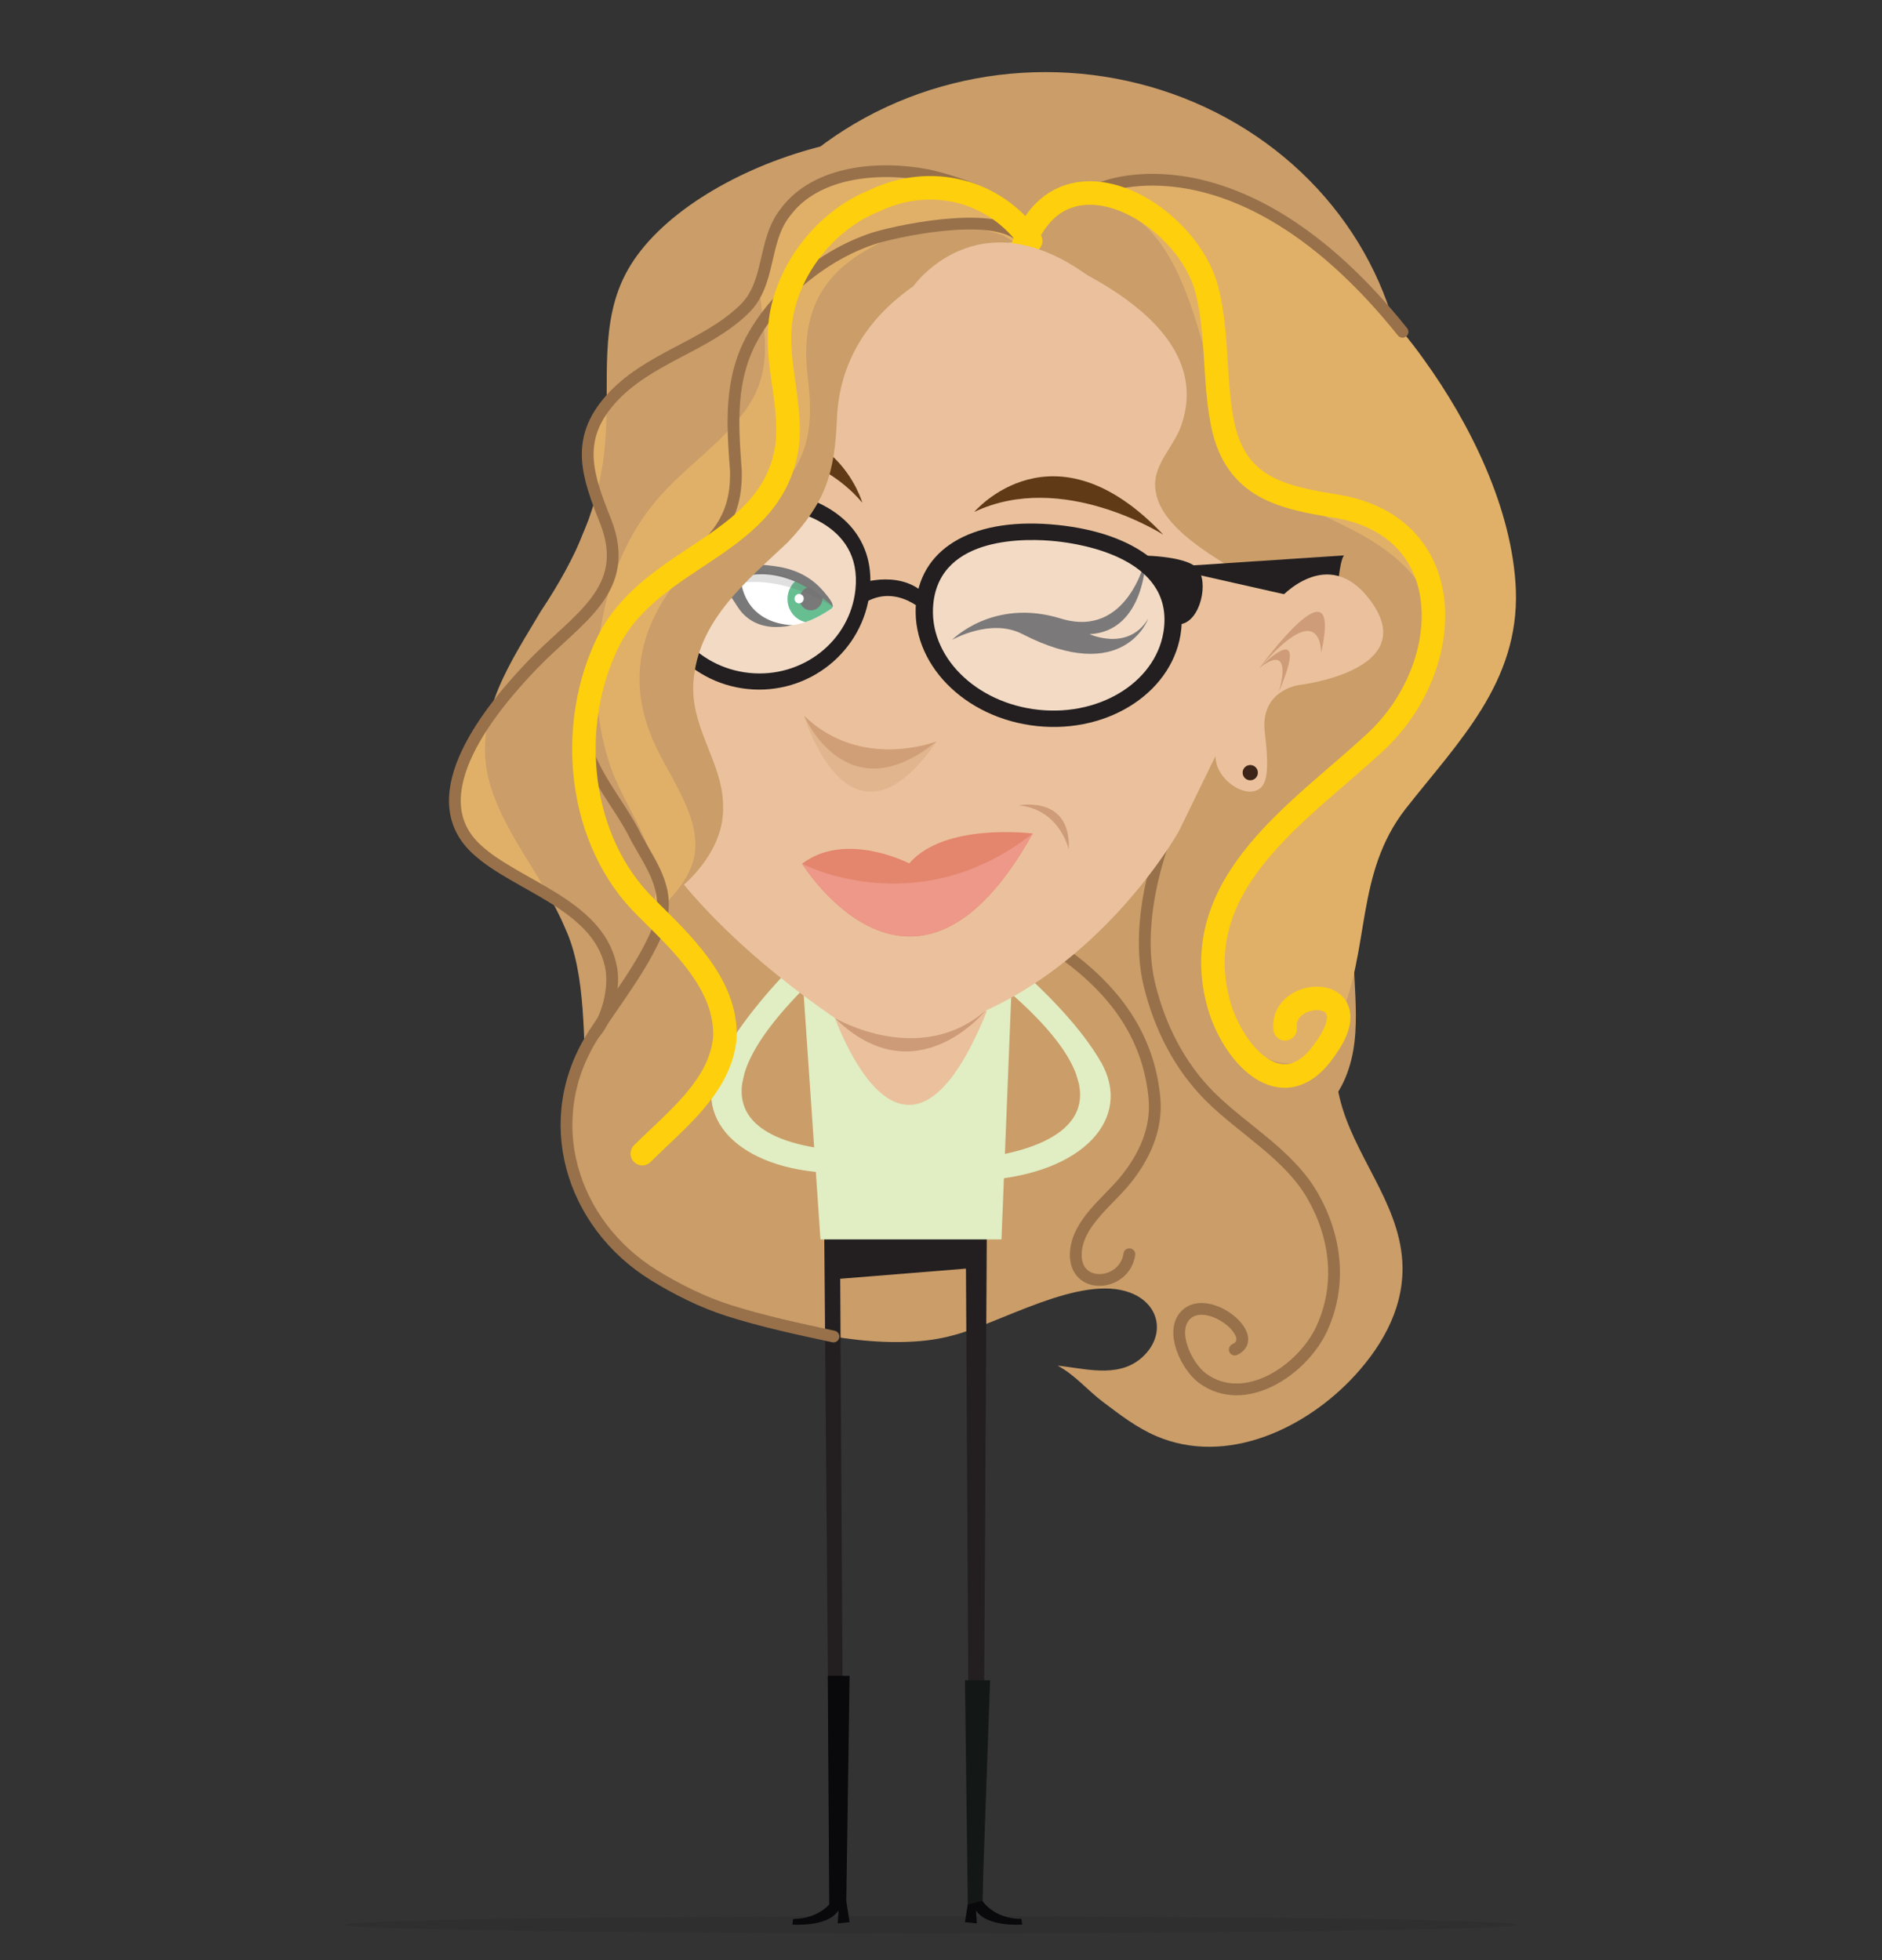 <?xml version="1.0" encoding="utf-8"?>
<!-- Generator: Adobe Illustrator 16.0.0, SVG Export Plug-In . SVG Version: 6.00 Build 0)  -->
<!DOCTYPE svg PUBLIC "-//W3C//DTD SVG 1.1//EN" "http://www.w3.org/Graphics/SVG/1.1/DTD/svg11.dtd">
<svg version="1.1" id="Layer_1" xmlns="http://www.w3.org/2000/svg" xmlns:xlink="http://www.w3.org/1999/xlink" x="0px" y="0px"
	 width="480px" height="500px" viewBox="0 0 480 500" enable-background="new 0 0 480 500" xml:space="preserve">
<rect x="0" y="0" width="480" height="500" fill="#333333" stroke="none"/>
<path fill="#E0B069" d="M153.002,125.524c0,0-7.656-14.217,1.72-22.437l3.99,11.218l-2.581,11.218l-3.981,0.421"/>
<path fill="#E0B069" d="M124.842,182.6c0,0-25.546,28.862,14.217,44.256l-3.175-27.877L124.842,182.6z"/>
<ellipse fill="#CA9D69" cx="266.662" cy="105.351" rx="92.083" ry="86.961"/>
<g>
	<path fill="#CA9D69" d="M259.576,42.452c-24.335-19.466-84.11-0.893-99.48,26.432c-7.401,13.093-4.555,28.464-5.692,43.264
		c-1.139,16.509-7.401,30.172-16.509,43.834c-7.401,12.523-16.509,25.617-13.663,40.987c2.847,14.231,14.231,26.186,19.924,39.848
		c10.817,23.341-3.415,66.604,21.632,81.406c22.201,13.094,59.773,7.399,84.821,5.124c22.771-1.708,46.112-15.371,66.035-25.617
		c10.817-5.693,23.341-12.524,27.325-25.049c3.985-11.954,0-25.617,1.707-37.572c3.416-32.448,37.572-53.51,37.002-85.39
		c-0.567-27.894-23.339-64.896-45.54-80.836c-24.479-17.647-60.912-25.048-90.515-27.324c-2.846,0-7.665,2.112-9.943,2.112"/>
</g>
<g>
	<path fill="#CA9D69" d="M346.435,226.856c-6.243,17.066-9.017,35.304-4.762,53.185c3.454,14.51,14.944,26.356,15.968,41.471
		c0.763,11.264-4.624,21.189-12.041,29.298c-12.349,13.499-32.71,23.254-50.751,15.495c-4.962-2.133-9.258-5.471-13.542-8.697
		c-3.971-2.992-7.122-6.876-11.562-9.253c6.787,0.68,14.977,3.177,20.998-1.639c6.658-5.448,5.448-13.923-2.422-16.95
		c-12.712-4.843-33.294,7.869-45.401,10.896c-26.03,7.264-82.773-9.714-96.091-36.954c-6.659-13.316-0.225-27.969,4.618-41.893
		c3.027-9.079,19.438-4.086,24.281-12.561c0.605-1.815,3.025-5.448,0.605-1.815"/>
</g>
<path fill="none" stroke="#98714A" stroke-width="3" stroke-linecap="round" stroke-linejoin="round" stroke-miterlimit="10" d="
	M310.662,189.313c-12.378,14.513-22.195,42.685-17.499,61.893c2.624,10.738,7.637,20.749,15.516,28.582
	c8.575,8.524,20.175,14.734,26.246,25.493c5.877,10.417,7.288,22.542,2.201,33.617c-4.792,10.441-19.614,20.689-30.509,12.615
	c-3.89-2.885-8.337-11.87-4.207-16.058c5.593-5.671,19.499,5.532,12.521,8.801"/>
<path fill="none" stroke="#98714A" stroke-width="3" stroke-linecap="round" stroke-linejoin="round" stroke-miterlimit="10" d="
	M269.26,241.815c13.615,9.219,23.666,21.326,25.184,38.376c0.7,7.866-2.595,14.889-7.443,20.876
	c-4.394,5.427-12.311,10.99-12.62,18.635c-0.386,9.526,12.474,8.532,13.66,0.226"/>
<g>
	<path fill="#E1EDC2" d="M217.931,231.551c0,0-26.043,21.439-34.853,40.2c0.759,0.323,1.51,0.689,2.244,1.116
		c1.397,0.704,2.792,1.819,4.05,3.088c1.542-9.141,11.839-22.953,38.749-43.837L217.931,231.551z"/>
	<path fill="#E1EDC2" d="M189.801,274.06c-2.27-0.517-4.478-1.415-6.524-2.741c-7.154,14.834,6.552,27.955,31.355,27.951
		c-0.568-2.155,0.786-4.167,2.912-5.635C207.136,293.291,185.134,290.625,189.801,274.06z"/>
	<path fill="#E1EDC2" d="M243.496,233.689c0,0,27.465,19.586,37.554,37.686c-0.735,0.38-1.461,0.797-2.162,1.27
		c-1.338,0.809-2.658,2.014-3.823,3.36c-2.171-9.009-13.396-22.073-41.697-41.038L243.496,233.689z"/>
	<path fill="#E1EDC2" d="M274.504,274.146c2.233-0.673,4.364-1.722,6.322-3.184c8.162,14.298-4.597,28.341-29.344,30.06
		c0.413-2.193-1.075-4.11-3.3-5.422C258.549,294.536,280.312,290.351,274.504,274.146z"/>
	<polygon fill="#231F20" points="251.729,306.684 210.141,304.733 211.635,484.973 215.192,484.656 214.296,326.193 
		246.366,323.604 247.265,484.656 250.69,484.89 	"/>
	<path opacity="0.15" fill="#211F1F" d="M237.447,488.804c-82.581,0-149.528,0.974-149.528,2.169
		c0,1.208,66.947,2.176,149.528,2.176c82.591,0,149.554-0.968,149.554-2.176C387.001,489.777,320.038,488.804,237.447,488.804z"/>
	<polyline fill="#E1EDC2" points="258.326,243.812 255.427,316.16 209.256,316.16 204.161,241.874 	"/>
	<path fill="#09080A" d="M250.533,484.857c0,0,2.931,4.635,9.979,4.635l0.195,1.443c0,0-9.044,0.713-11.766-3.61l0.186,3.301
		l-3.018-0.315l0.948-5.977L250.533,484.857z"/>
	<path fill="#09080A" d="M212.271,484.857c0,0-2.928,4.635-9.977,4.635l-0.199,1.443c0,0,9.042,0.713,11.76-3.61l-0.181,3.301
		l3.012-0.315l-0.945-5.977L212.271,484.857z"/>
	<polygon fill="#09080A" points="215.845,484.973 216.687,427.486 211.131,427.486 211.491,485.811 	"/>
	<polygon fill="#131816" points="250.533,484.857 252.523,428.606 246.109,428.606 246.827,485.811 	"/>
	<path fill="#EAC19C" d="M211.899,256.778c0,0,17.814,55.675,39.83,1.068l-38.669-1.068"/>
</g>
<path fill="#EAC19C" d="M300.652,212.065c0,0-28.174,50.733-79.236,53.114c0,0-108.081-63.754-46.111-118.257
	c0,0,3.753-115.387,103.176-81.525c99.416,33.852,38.952,112.228,38.952,112.228L300.652,212.065z"/>
<path fill="#603A17" d="M184.048,110.374c-0.854,1.015-1.761,1.984-2.711,2.907c10.057-0.019,27.615,2.006,38.6,14.956
	C219.88,128.038,212.871,103.911,184.048,110.374z"/>
<g>
	<path fill="#FFFFFF" d="M187.097,147.336c0,0,5.993,21.408,25.479,7.538c0,0-11.125-14.439-25.55-7.784"/>
	<g>
		<defs>
			<path id="SVGID_1_" d="M187.097,147.336c0,0,5.993,21.408,25.479,7.538c0,0-11.125-14.439-25.55-7.784"/>
		</defs>
		<clipPath id="SVGID_2_">
			<use xlink:href="#SVGID_1_"  overflow="visible"/>
		</clipPath>
		<path clip-path="url(#SVGID_2_)" fill="#029247" d="M208.321,146.768c3.188,0.787,5.1,4.092,4.271,7.377
			c-0.826,3.287-4.084,5.306-7.272,4.52c-3.191-0.798-5.103-4.104-4.275-7.384C201.872,147.997,205.129,145.971,208.321,146.768z"/>
		<path clip-path="url(#SVGID_2_)" fill="#221F1F" d="M207.588,149.779c1.561,0.387,2.497,2.006,2.094,3.617
			c-0.405,1.61-2.002,2.599-3.563,2.213c-1.566-0.385-2.502-2.009-2.096-3.617C204.429,150.384,206.021,149.391,207.588,149.779z"/>
		<path clip-path="url(#SVGID_2_)" fill="#FFFFFF" d="M204.115,151.538c0.622,0.153,0.997,0.805,0.839,1.455
			c-0.167,0.644-0.806,1.041-1.437,0.885c-0.621-0.154-1-0.804-0.836-1.45C202.838,151.778,203.482,151.38,204.115,151.538z"/>
	</g>
	<path fill="#221F1F" d="M212.576,154.874c-0.208-0.197-0.302-0.992-0.464-1.262c-0.553-0.962-1.292-1.858-2.021-2.713
		c-2.823-3.308-6.448-5.42-11.266-6.281c-1.954-0.347-3.951-0.532-5.947-0.652c-2.556-0.16-5.155,0.021-7.703-0.234
		c-2.456-0.239-4.718-1.052-6.634-2.316c-0.956-0.632-1.941-1.408-2.622-2.267c-0.662-0.822-1.126-1.842-1.336-2.828
		c0,0-0.437,7.466,8.782,10.819c0,0-2.674,0.813-7.333-1.557c0,0,1.532,2.242,6.249,4.029c1.39,0.531,2.851,1.126,3.768,2.182
		c1.303,1.494,2.046,3.309,3.451,4.763c1.259,1.297,2.875,2.357,4.785,2.889c1.045,0.292,2.256,0.494,3.378,0.502
		c0.858,0.008,1.725-0.04,2.577-0.142c0.671-0.076,1.421-0.323,2.083-0.354c0,0-12.152,0.444-13.484-12.071
		C188.84,147.38,199.244,142.649,212.576,154.874z"/>
	<path opacity="0.2" fill="#010101" d="M187.909,148.917c0,0,10.191-2.978,24.667,5.958l-5.147-4.515l-7.391-3.514l-7.308-1.423
		l-3.175,0.688L187.909,148.917z"/>
</g>
<path fill="#D09F78" d="M205.113,182.6c0,0,10.737,25.274,33.751,6.523C238.865,189.123,219.681,196.689,205.113,182.6z"/>
<path opacity="0.37" fill="#D09F78" d="M205.113,182.669c0,0,11.535,38.646,33.749,6.522
	C238.862,189.192,219.681,196.759,205.113,182.669z"/>
<path fill="#603A17" d="M248.488,130.589c0,0,20.151-23.908,48.217,5.813C296.705,136.402,270.97,119.891,248.488,130.589z"/>
<path fill="#231F20" d="M242.826,163.221c0,0,10.468-10.76,27.692-5.447c17.208,5.315,21.722-15.391,21.722-15.391
	s-0.177,18.652-14.344,19.389c0,0,9.809,4.535,14.949-3.946c0,0-6.157,17.249-32.15,3.885
	C252.661,157.575,242.826,163.221,242.826,163.221z"/>
<path fill="#CD9B78" d="M212.948,259.692c0,0,21.489,12.702,38.364-1.856C251.312,257.836,233.558,279.881,212.948,259.692z"/>
<path fill="#DACF8D" d="M321.278,90.68"/>
<path fill="#CE9C78" d="M272.573,216.657c0,0-2.291-10.292-12.788-11.209C259.785,205.448,273.237,202.716,272.573,216.657z"/>
<g>
	<path fill="#E4856D" d="M263.378,212.619c0,0-22.444-2.903-31.486,7.625c0,0-16.158-8.41-27.318,0.074
		C204.574,220.318,233.251,266.822,263.378,212.619z"/>
	<path fill="#ED9888" d="M263.378,212.619c0.321-0.249-0.4,0.714-0.601,1.065c-29.906,52.524-58.204,6.634-58.204,6.634
		S233.849,235.807,263.378,212.619z"/>
</g>
<g>
	<path fill="#CA9D69" d="M253.191,60.347c18.786,5.693,56.358,21.632,48.39,47.249c-1.708,6.262-7.972,10.816-6.832,17.647
		c1.138,7.97,10.814,14.232,17.077,18.217c13.663,8.54,35.295,15.37,47.819,1.139c14.231-15.94-7.4-41.557-15.37-56.358
		c-1.14,1.139-41.467-32.349-42.604-31.211"/>
</g>
<g>
	<g>
		<path opacity="0.4" fill="#FFFFFF" d="M234.499,155.585c-1.342,12.905,12.188,24.889,30.229,26.765
			c18.041,1.875,33.753-7.066,35.104-19.977c1.344-12.905-12.191-24.887-30.23-26.77
			C251.552,133.735,235.841,142.679,234.499,155.585z"/>
		<path fill="#231F20" d="M233.659,153.486c1.485-14.234,15.307-21.729,36.069-19.575c10.104,1.049,18.145,3.964,23.601,8.297
			c5.85,4.651,8.719,10.936,7.949,18.305c-1.624,15.56-18.101,26.643-36.748,24.701C245.891,183.276,232.041,169.04,233.659,153.486
			z M238.046,153.938c-1.387,13.274,10.689,25.435,26.917,27.128c16.229,1.686,30.55-7.735,31.933-21.008
			c1.828-17.556-20.659-21.278-27.596-21.994C262.43,137.345,239.871,136.382,238.046,153.938z"/>
		<path fill="#231F20" d="M290.039,141.685c0,0,12.155-0.11,15.277,3.233c3.125,3.33,0.874,13.779-4.381,14.328
			C300.936,159.245,295.673,143.091,290.039,141.685z"/>
	</g>
	<g>
		<path opacity="0.4" fill="#FFFFFF" d="M166.315,147.121c-1.395,13.398,9.682,25.532,24.737,27.1
			c15.05,1.559,28.393-8.033,29.789-21.433c1.396-13.397-9.675-25.53-24.731-27.096
			C181.052,124.129,167.715,133.722,166.315,147.121z"/>
		<path fill="#231F20" d="M190.631,175.755c-15.596-1.622-26.992-15.473-25.384-30.884c0.756-7.292,4.288-12.856,9.95-16.269
			c5.269-3.178,12.389-4.5,20.853-3.617c17.378,1.806,27.266,11.674,25.796,25.768C220.242,166.163,206.242,177.377,190.631,175.755
			z M195.62,129.089c-5.804-0.604-24.894-1.219-26.71,16.165c-1.364,13.144,8.573,24.979,22.154,26.394
			c13.584,1.415,25.75-8.126,27.116-21.273C219.991,132.988,201.369,129.691,195.62,129.089z"/>
		<path fill="#231F20" d="M177.99,128.706c0,0-9.929-2.391-13.108,0.262c-3.186,2.646-3.31,13.218,0.89,14.74
			C165.771,143.708,173.112,129.02,177.99,128.706z"/>
	</g>
	<path fill="#231F20" d="M235.99,156.282c0,0-9.072-9.501-18.488-0.084l2.071-7.433c0,0,10.779-3.765,17.146,3.621L235.99,156.282z"
		/>
	<path fill="#231F20" d="M306.354,146.801l34.455,7.783c0,0,0.606-11.501,1.979-12.9l-41.116,2.707L306.354,146.801z"/>
</g>
<path fill="#EAC19C" d="M326.361,152.71c0,0,12.254-14.105,23.073,0.354c7.35,9.827,1.312,15.387-5.709,18.4
	c-5.861,2.526-12.418,3.277-12.418,3.277s-10.03,1.285-8.723,12.113c1.322,10.829,0.556,14.533-3.214,15.05
	c-3.764,0.515-10.259-4.297-9.277-10.41C314.307,165.11,326.361,152.71,326.361,152.71z"/>
<g>
	<path fill="#CE9C78" d="M321.283,170.35c0,0,21.394-29.502,15.655-3.709C336.938,166.641,337.412,151.654,321.283,170.35z"/>
	<path fill="#CE9C78" d="M321.159,170.419c0,0,13.545-13.986,4.989,6.087C326.148,176.507,330.328,163.307,321.159,170.419z"/>
</g>
<circle fill="#3C2518" cx="318.874" cy="197.093" r="1.945"/>
<g>
	<path fill="#CA9D69" d="M269.229,59.206c-26.186,4.555-54.65,18.217-55.788,47.819c-0.57,13.662-2.846,21.063-12.524,31.31
		c-10.247,9.678-22.202,19.355-23.909,34.156c-1.708,12.524,7.401,21.632,7.401,33.018c0.57,11.955-10.816,23.34-21.632,27.325
		c-19.925,7.399-26.187-12.524-25.049-28.464c1.708-26.755,2.278-50.289,13.095-73.059c9.677-19.355,23.908-36.241,37.571-54.457
		c24.478-32.448,55.788-43.264,92.791-26.755"/>
</g>
<g>
	<path fill="#E0B069" d="M260.827,62.131c1.355,2.26-4.065-1.808-5.423-2.26c-9.941-3.163-19.884-3.163-29.374,1.356
		c-17.173,7.683-22.144,18.981-19.885,36.154c2.26,18.979-4.067,26.21-18.98,37.057c-17.625,13.106-29.826,31.183-21.24,52.875
		c3.615,9.491,12.653,19.885,11.297,30.279c-0.904,7.23-7.682,13.106-12.653,18.077c8.586-14.913-5.423-28.018-9.491-42.028
		c-6.327-20.336-2.26-47.452,10.847-64.172c7.23-9.49,18.076-15.817,24.854-25.76c5.876-9.039,4.52-17.173,3.164-27.567
		c-1.808-18.528,11.297-30.73,29.827-32.086c7.683-0.452,42.481,10.846,38.412,19.884"/>
</g>
<g>
	<path fill="none" stroke="#98714A" stroke-width="3" stroke-linecap="round" stroke-linejoin="round" stroke-miterlimit="10" d="
		M261.242,61.485c-5.163-8.174-30.543-3.011-37.856-0.86c-12.475,3.872-24.949,13.766-31.402,25.38
		c-6.023,10.755-5.163,22.37-4.302,33.984c0.431,14.197-7.313,19.358-17.637,27.961c-10.754,9.034-22.8,22.8-21.509,37.856
		c0.861,10.324,9.464,18.927,13.766,27.96c4.301,7.744,9.033,13.767,5.592,23.23c-3.872,9.465-10.755,18.068-16.347,26.671
		c-14.212,21.863-5.907,48.564,15.257,61.633c5.751,3.552,12.395,6.876,18.845,8.937c8.814,2.816,17.894,4.736,26.927,6.689"/>
	<path fill="none" stroke="#98714A" stroke-width="3" stroke-linecap="round" stroke-linejoin="round" stroke-miterlimit="10" d="
		M261.876,62.065c0.396-10.263-18.156-15.789-25.262-17.369c-12.235-2.368-28.42-1.185-36.314,9.474
		c-5.921,7.499-3.553,18.157-10.657,24.867c-9.868,9.474-24.473,12.237-33.946,22.894c-9.079,10.263-5.921,19.341-1.184,31.184
		c6.71,17.367-7.106,24.473-18.553,36.314c-10.263,10.658-29.604,33.552-14.21,47.367c9.869,9.079,30.394,13.816,33.947,29.209
		c1.407,5.628-0.735,13.957-4.15,17.663"/>
	<path fill="none" stroke="#FECF0C" stroke-width="6" stroke-linecap="round" stroke-linejoin="round" stroke-miterlimit="10" d="
		M262.869,61.447c-9.108-13.093-25.617-17.079-39.849-10.247c-11.386,4.554-20.493,15.371-23.34,27.325
		c-2.846,11.955,2.277,22.771,1.139,34.726c-3.416,26.186-34.156,27.894-45.542,50.095c-10.815,21.633-7.97,51.234,9.678,68.312
		c8.54,8.541,20.494,19.356,19.925,33.019c-1.139,12.524-12.525,21.062-21.063,29.603"/>
</g>
<g>
	<path fill="#E0B069" d="M261.301,60.598c15.054-11.393,28.887-19.937,48.01-12.207c20.75,8.952,40.688,24.82,53.708,43.129
		c11.799,16.275,22.784,38.246,23.599,58.997c0.813,23.599-14.647,38.653-28.074,55.742c-13.021,16.682-8.952,35.805-17.09,54.114
		c-10.985,24.006-32.549,3.255-33.363-15.055c-1.626-30.108,30.109-45.162,47.604-63.878c18.717-20.344,9.358-36.619-12.612-47.198
		c-8.952-4.476-18.717-8.545-24.819-16.682c-6.917-8.951-8.952-20.344-11.799-30.922c-4.883-16.682-12.614-38.653-34.178-34.177
		c-3.256,0.813-6.917,2.44-10.173,3.662L261.301,60.598z"/>
</g>
<path fill="none" stroke="#98714A" stroke-width="3" stroke-linecap="round" stroke-linejoin="round" stroke-miterlimit="10" d="
	M281.05,47.909c0,0,35.072-15.174,76.663,36.739"/>
<path fill="none" stroke="#FECF0C" stroke-width="6" stroke-linecap="round" stroke-linejoin="round" stroke-miterlimit="10" d="
	M260.592,63.759c9.678-28.464,42.126-9.678,47.25,10.248c2.846,11.384,1.707,22.77,3.983,34.155
	c3.417,16.509,15.371,18.786,29.603,21.062c31.31,5.693,29.602,40.987,9.679,59.773c-18.787,17.647-48.389,35.864-40.419,66.605
	c3.416,13.093,16.509,27.894,27.325,11.953c11.953-16.508-11.387-15.938-10.248-5.122"/>
<path fill="#EAC19C" d="M232.937,73.016c0,0,16.227-23.133,44.405-2.799c28.18,20.333-18.214,9.462-17.754,9.462
	C260.046,79.679,231.857,73.09,232.937,73.016z"/>
<g>
</g>
<g>
</g>
<g>
</g>
<g>
</g>
<g>
</g>
<g>
</g>
</svg>
